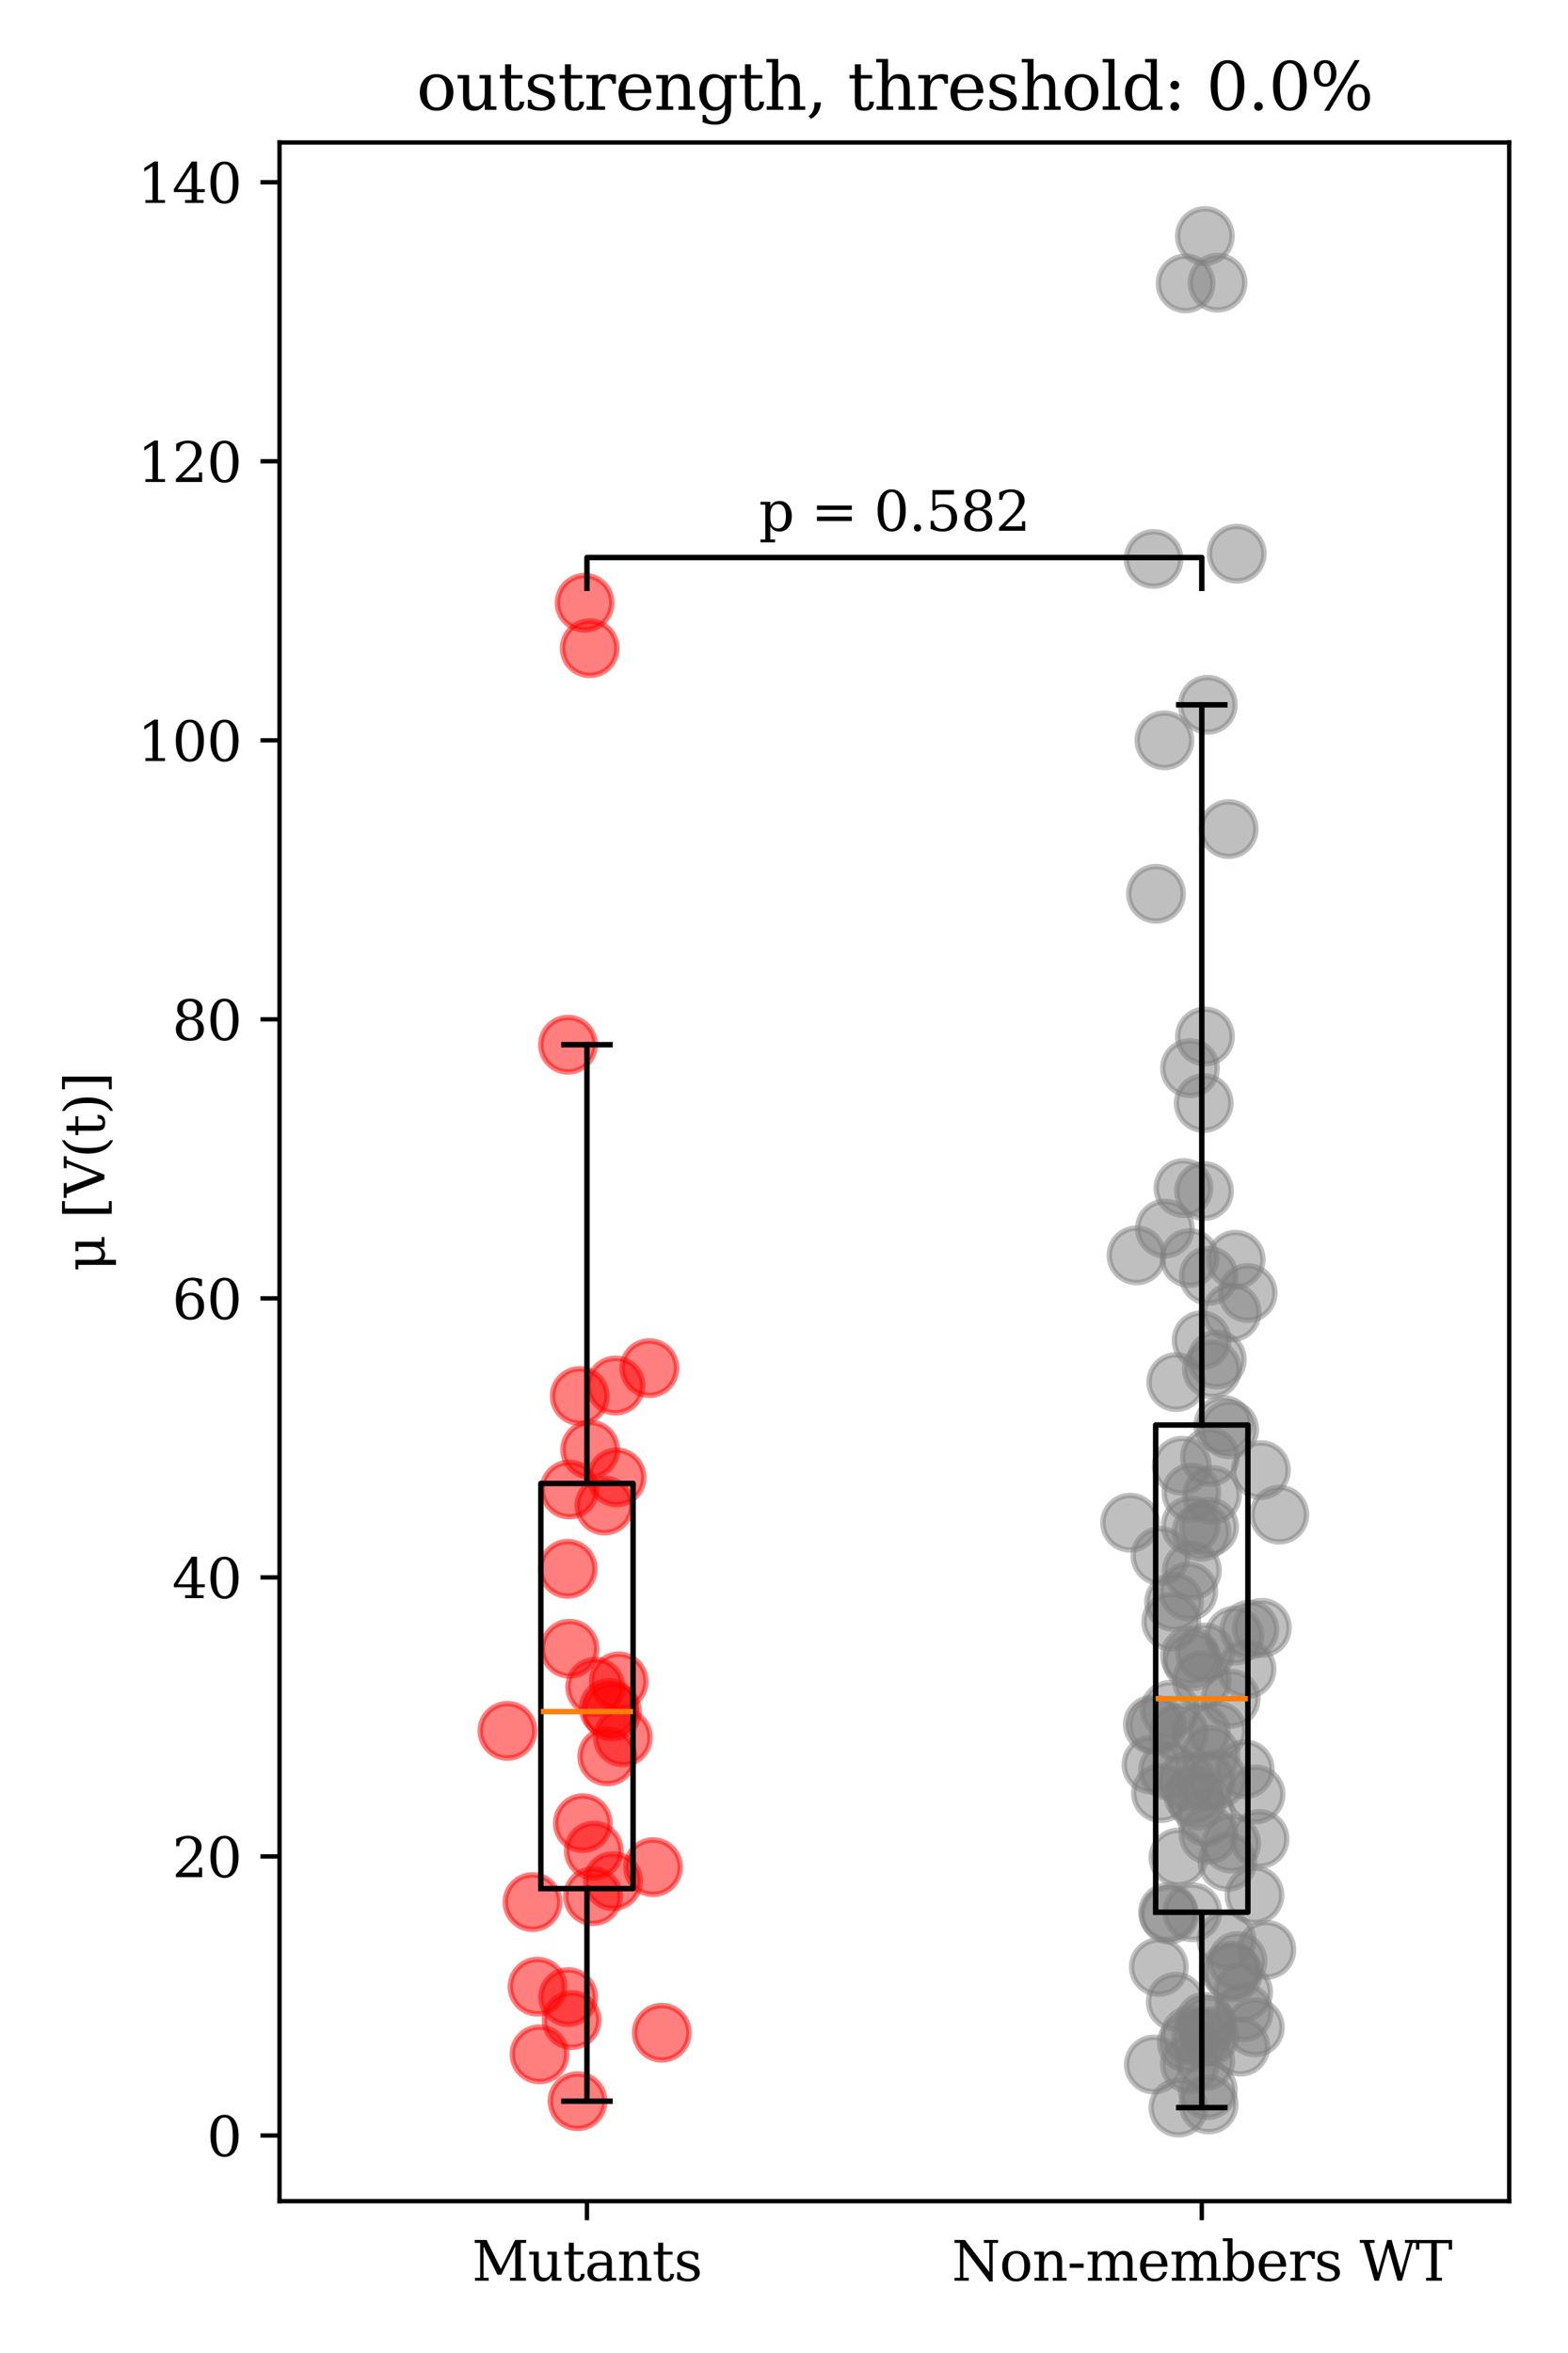 <?xml version="1.0" encoding="utf-8" standalone="no"?>
<!DOCTYPE svg PUBLIC "-//W3C//DTD SVG 1.1//EN"
  "http://www.w3.org/Graphics/SVG/1.1/DTD/svg11.dtd">
<svg xmlns:xlink="http://www.w3.org/1999/xlink" width="288pt" height="432pt" viewBox="0 0 288 432" xmlns="http://www.w3.org/2000/svg" version="1.1">
 <defs>
  <style type="text/css">*{stroke-linejoin: round; stroke-linecap: butt}</style>
 </defs>
 <g id="figure_1">
  <g id="patch_1">
   <path d="M 0 432 
L 288 432 
L 288 0 
L 0 0 
z
" style="fill: #ffffff"/>
  </g>
  <g id="axes_1">
   <g id="patch_2">
    <path d="M 51.343 404.12 
L 277.2 404.12 
L 277.2 26.16 
L 51.343 26.16 
z
" style="fill: #ffffff"/>
   </g>
   <g id="PathCollection_1">
    <defs>
     <path id="m9ba3f97faf" d="M 0 5 
C 1.326 5 2.598 4.473 3.536 3.536 
C 4.473 2.598 5 1.326 5 0 
C 5 -1.326 4.473 -2.598 3.536 -3.536 
C 2.598 -4.473 1.326 -5 0 -5 
C -1.326 -5 -2.598 -4.473 -3.536 -3.536 
C -4.473 -2.598 -5 -1.326 -5 0 
C -5 1.326 -4.473 2.598 -3.536 3.536 
C -2.598 4.473 -1.326 5 0 5 
z
" style="stroke: #ff0000; stroke-opacity: 0.5"/>
    </defs>
    <g clip-path="url(#pa3e0d5acf8)">
     <use xlink:href="#m9ba3f97faf" x="111.831" y="313.589" style="fill: #ff0000; fill-opacity: 0.5; stroke: #ff0000; stroke-opacity: 0.5"/>
     <use xlink:href="#m9ba3f97faf" x="113.649" y="308.699" style="fill: #ff0000; fill-opacity: 0.5; stroke: #ff0000; stroke-opacity: 0.5"/>
     <use xlink:href="#m9ba3f97faf" x="112.591" y="345.366" style="fill: #ff0000; fill-opacity: 0.5; stroke: #ff0000; stroke-opacity: 0.5"/>
     <use xlink:href="#m9ba3f97faf" x="104.28" y="288.029" style="fill: #ff0000; fill-opacity: 0.5; stroke: #ff0000; stroke-opacity: 0.5"/>
     <use xlink:href="#m9ba3f97faf" x="108.398" y="266.158" style="fill: #ff0000; fill-opacity: 0.5; stroke: #ff0000; stroke-opacity: 0.5"/>
     <use xlink:href="#m9ba3f97faf" x="106.081" y="385.776" style="fill: #ff0000; fill-opacity: 0.5; stroke: #ff0000; stroke-opacity: 0.5"/>
     <use xlink:href="#m9ba3f97faf" x="114.403" y="318.963" style="fill: #ff0000; fill-opacity: 0.5; stroke: #ff0000; stroke-opacity: 0.5"/>
     <use xlink:href="#m9ba3f97faf" x="104.996" y="370.873" style="fill: #ff0000; fill-opacity: 0.5; stroke: #ff0000; stroke-opacity: 0.5"/>
     <use xlink:href="#m9ba3f97faf" x="97.812" y="349.217" style="fill: #ff0000; fill-opacity: 0.5; stroke: #ff0000; stroke-opacity: 0.5"/>
     <use xlink:href="#m9ba3f97faf" x="112.395" y="314.234" style="fill: #ff0000; fill-opacity: 0.5; stroke: #ff0000; stroke-opacity: 0.5"/>
     <use xlink:href="#m9ba3f97faf" x="109.324" y="309.702" style="fill: #ff0000; fill-opacity: 0.5; stroke: #ff0000; stroke-opacity: 0.5"/>
     <use xlink:href="#m9ba3f97faf" x="104.591" y="273.468" style="fill: #ff0000; fill-opacity: 0.5; stroke: #ff0000; stroke-opacity: 0.5"/>
     <use xlink:href="#m9ba3f97faf" x="106.483" y="256.306" style="fill: #ff0000; fill-opacity: 0.5; stroke: #ff0000; stroke-opacity: 0.5"/>
     <use xlink:href="#m9ba3f97faf" x="107.056" y="334.726" style="fill: #ff0000; fill-opacity: 0.5; stroke: #ff0000; stroke-opacity: 0.5"/>
     <use xlink:href="#m9ba3f97faf" x="109.066" y="339.767" style="fill: #ff0000; fill-opacity: 0.5; stroke: #ff0000; stroke-opacity: 0.5"/>
     <use xlink:href="#m9ba3f97faf" x="107.38" y="110.669" style="fill: #ff0000; fill-opacity: 0.5; stroke: #ff0000; stroke-opacity: 0.5"/>
     <use xlink:href="#m9ba3f97faf" x="104.346" y="366.662" style="fill: #ff0000; fill-opacity: 0.5; stroke: #ff0000; stroke-opacity: 0.5"/>
     <use xlink:href="#m9ba3f97faf" x="119.95" y="342.804" style="fill: #ff0000; fill-opacity: 0.5; stroke: #ff0000; stroke-opacity: 0.5"/>
     <use xlink:href="#m9ba3f97faf" x="108.314" y="119.013" style="fill: #ff0000; fill-opacity: 0.5; stroke: #ff0000; stroke-opacity: 0.5"/>
     <use xlink:href="#m9ba3f97faf" x="119.28" y="251.183" style="fill: #ff0000; fill-opacity: 0.5; stroke: #ff0000; stroke-opacity: 0.5"/>
     <use xlink:href="#m9ba3f97faf" x="104.334" y="191.804" style="fill: #ff0000; fill-opacity: 0.5; stroke: #ff0000; stroke-opacity: 0.5"/>
     <use xlink:href="#m9ba3f97faf" x="104.612" y="302.697" style="fill: #ff0000; fill-opacity: 0.5; stroke: #ff0000; stroke-opacity: 0.5"/>
     <use xlink:href="#m9ba3f97faf" x="111.024" y="276.404" style="fill: #ff0000; fill-opacity: 0.5; stroke: #ff0000; stroke-opacity: 0.5"/>
     <use xlink:href="#m9ba3f97faf" x="113.253" y="271.248" style="fill: #ff0000; fill-opacity: 0.5; stroke: #ff0000; stroke-opacity: 0.5"/>
     <use xlink:href="#m9ba3f97faf" x="99.097" y="377.16" style="fill: #ff0000; fill-opacity: 0.5; stroke: #ff0000; stroke-opacity: 0.5"/>
     <use xlink:href="#m9ba3f97faf" x="111.531" y="322.477" style="fill: #ff0000; fill-opacity: 0.5; stroke: #ff0000; stroke-opacity: 0.5"/>
     <use xlink:href="#m9ba3f97faf" x="113.046" y="254.385" style="fill: #ff0000; fill-opacity: 0.5; stroke: #ff0000; stroke-opacity: 0.5"/>
     <use xlink:href="#m9ba3f97faf" x="121.552" y="373.201" style="fill: #ff0000; fill-opacity: 0.5; stroke: #ff0000; stroke-opacity: 0.5"/>
     <use xlink:href="#m9ba3f97faf" x="93.206" y="317.781" style="fill: #ff0000; fill-opacity: 0.5; stroke: #ff0000; stroke-opacity: 0.5"/>
     <use xlink:href="#m9ba3f97faf" x="98.728" y="364.741" style="fill: #ff0000; fill-opacity: 0.5; stroke: #ff0000; stroke-opacity: 0.5"/>
     <use xlink:href="#m9ba3f97faf" x="108.913" y="348.124" style="fill: #ff0000; fill-opacity: 0.5; stroke: #ff0000; stroke-opacity: 0.5"/>
    </g>
   </g>
   <g id="PathCollection_2">
    <defs>
     <path id="m9225cb9c34" d="M 0 5 
C 1.326 5 2.598 4.473 3.536 3.536 
C 4.473 2.598 5 1.326 5 0 
C 5 -1.326 4.473 -2.598 3.536 -3.536 
C 2.598 -4.473 1.326 -5 0 -5 
C -1.326 -5 -2.598 -4.473 -3.536 -3.536 
C -4.473 -2.598 -5 -1.326 -5 0 
C -5 1.326 -4.473 2.598 -3.536 3.536 
C -2.598 4.473 -1.326 5 0 5 
z
" style="stroke: #808080; stroke-opacity: 0.5"/>
    </defs>
    <g clip-path="url(#pa3e0d5acf8)">
     <use xlink:href="#m9225cb9c34" x="214.536" y="351.08" style="fill: #808080; fill-opacity: 0.5; stroke: #808080; stroke-opacity: 0.5"/>
     <use xlink:href="#m9225cb9c34" x="221.083" y="202.516" style="fill: #808080; fill-opacity: 0.5; stroke: #808080; stroke-opacity: 0.5"/>
     <use xlink:href="#m9225cb9c34" x="226.222" y="240.937" style="fill: #808080; fill-opacity: 0.5; stroke: #808080; stroke-opacity: 0.5"/>
     <use xlink:href="#m9225cb9c34" x="218.569" y="196.112" style="fill: #808080; fill-opacity: 0.5; stroke: #808080; stroke-opacity: 0.5"/>
     <use xlink:href="#m9225cb9c34" x="229.164" y="237.391" style="fill: #808080; fill-opacity: 0.5; stroke: #808080; stroke-opacity: 0.5"/>
     <use xlink:href="#m9225cb9c34" x="227.822" y="375.763" style="fill: #808080; fill-opacity: 0.5; stroke: #808080; stroke-opacity: 0.5"/>
     <use xlink:href="#m9225cb9c34" x="214.75" y="351.507" style="fill: #808080; fill-opacity: 0.5; stroke: #808080; stroke-opacity: 0.5"/>
     <use xlink:href="#m9225cb9c34" x="220.743" y="308.52" style="fill: #808080; fill-opacity: 0.5; stroke: #808080; stroke-opacity: 0.5"/>
     <use xlink:href="#m9225cb9c34" x="219.871" y="330.588" style="fill: #808080; fill-opacity: 0.5; stroke: #808080; stroke-opacity: 0.5"/>
     <use xlink:href="#m9225cb9c34" x="213.958" y="225.569" style="fill: #808080; fill-opacity: 0.5; stroke: #808080; stroke-opacity: 0.5"/>
     <use xlink:href="#m9225cb9c34" x="221.146" y="218.673" style="fill: #808080; fill-opacity: 0.5; stroke: #808080; stroke-opacity: 0.5"/>
     <use xlink:href="#m9225cb9c34" x="223.503" y="249.607" style="fill: #808080; fill-opacity: 0.5; stroke: #808080; stroke-opacity: 0.5"/>
     <use xlink:href="#m9225cb9c34" x="208.747" y="230.478" style="fill: #808080; fill-opacity: 0.5; stroke: #808080; stroke-opacity: 0.5"/>
     <use xlink:href="#m9225cb9c34" x="218.99" y="351.08" style="fill: #808080; fill-opacity: 0.5; stroke: #808080; stroke-opacity: 0.5"/>
     <use xlink:href="#m9225cb9c34" x="234.966" y="278.078" style="fill: #808080; fill-opacity: 0.5; stroke: #808080; stroke-opacity: 0.5"/>
     <use xlink:href="#m9225cb9c34" x="215.963" y="367.516" style="fill: #808080; fill-opacity: 0.5; stroke: #808080; stroke-opacity: 0.5"/>
     <use xlink:href="#m9225cb9c34" x="231.774" y="298.866" style="fill: #808080; fill-opacity: 0.5; stroke: #808080; stroke-opacity: 0.5"/>
     <use xlink:href="#m9225cb9c34" x="211.927" y="379.042" style="fill: #808080; fill-opacity: 0.5; stroke: #808080; stroke-opacity: 0.5"/>
     <use xlink:href="#m9225cb9c34" x="225.45" y="341.819" style="fill: #808080; fill-opacity: 0.5; stroke: #808080; stroke-opacity: 0.5"/>
     <use xlink:href="#m9225cb9c34" x="222.112" y="373.9" style="fill: #808080; fill-opacity: 0.5; stroke: #808080; stroke-opacity: 0.5"/>
     <use xlink:href="#m9225cb9c34" x="228.633" y="324.825" style="fill: #808080; fill-opacity: 0.5; stroke: #808080; stroke-opacity: 0.5"/>
     <use xlink:href="#m9225cb9c34" x="225.273" y="356.203" style="fill: #808080; fill-opacity: 0.5; stroke: #808080; stroke-opacity: 0.5"/>
     <use xlink:href="#m9225cb9c34" x="211.883" y="102.619" style="fill: #808080; fill-opacity: 0.5; stroke: #808080; stroke-opacity: 0.5"/>
     <use xlink:href="#m9225cb9c34" x="220.569" y="318.014" style="fill: #808080; fill-opacity: 0.5; stroke: #808080; stroke-opacity: 0.5"/>
     <use xlink:href="#m9225cb9c34" x="216.04" y="253.745" style="fill: #808080; fill-opacity: 0.5; stroke: #808080; stroke-opacity: 0.5"/>
     <use xlink:href="#m9225cb9c34" x="213.235" y="329.209" style="fill: #808080; fill-opacity: 0.5; stroke: #808080; stroke-opacity: 0.5"/>
     <use xlink:href="#m9225cb9c34" x="214.542" y="325.038" style="fill: #808080; fill-opacity: 0.5; stroke: #808080; stroke-opacity: 0.5"/>
     <use xlink:href="#m9225cb9c34" x="231.59" y="269.902" style="fill: #808080; fill-opacity: 0.5; stroke: #808080; stroke-opacity: 0.5"/>
     <use xlink:href="#m9225cb9c34" x="217.373" y="218.117" style="fill: #808080; fill-opacity: 0.5; stroke: #808080; stroke-opacity: 0.5"/>
     <use xlink:href="#m9225cb9c34" x="222.071" y="280.344" style="fill: #808080; fill-opacity: 0.5; stroke: #808080; stroke-opacity: 0.5"/>
     <use xlink:href="#m9225cb9c34" x="231.339" y="337.632" style="fill: #808080; fill-opacity: 0.5; stroke: #808080; stroke-opacity: 0.5"/>
     <use xlink:href="#m9225cb9c34" x="217.98" y="375.064" style="fill: #808080; fill-opacity: 0.5; stroke: #808080; stroke-opacity: 0.5"/>
     <use xlink:href="#m9225cb9c34" x="228.95" y="306.468" style="fill: #808080; fill-opacity: 0.5; stroke: #808080; stroke-opacity: 0.5"/>
     <use xlink:href="#m9225cb9c34" x="218.62" y="373.667" style="fill: #808080; fill-opacity: 0.5; stroke: #808080; stroke-opacity: 0.5"/>
     <use xlink:href="#m9225cb9c34" x="223.628" y="317.781" style="fill: #808080; fill-opacity: 0.5; stroke: #808080; stroke-opacity: 0.5"/>
     <use xlink:href="#m9225cb9c34" x="224.71" y="261.626" style="fill: #808080; fill-opacity: 0.5; stroke: #808080; stroke-opacity: 0.5"/>
     <use xlink:href="#m9225cb9c34" x="221.316" y="190.3" style="fill: #808080; fill-opacity: 0.5; stroke: #808080; stroke-opacity: 0.5"/>
     <use xlink:href="#m9225cb9c34" x="228.426" y="369.437" style="fill: #808080; fill-opacity: 0.5; stroke: #808080; stroke-opacity: 0.5"/>
     <use xlink:href="#m9225cb9c34" x="216.519" y="318.175" style="fill: #808080; fill-opacity: 0.5; stroke: #808080; stroke-opacity: 0.5"/>
     <use xlink:href="#m9225cb9c34" x="218.493" y="230.976" style="fill: #808080; fill-opacity: 0.5; stroke: #808080; stroke-opacity: 0.5"/>
     <use xlink:href="#m9225cb9c34" x="226.059" y="361.791" style="fill: #808080; fill-opacity: 0.5; stroke: #808080; stroke-opacity: 0.5"/>
     <use xlink:href="#m9225cb9c34" x="223.695" y="326.647" style="fill: #808080; fill-opacity: 0.5; stroke: #808080; stroke-opacity: 0.5"/>
     <use xlink:href="#m9225cb9c34" x="225.761" y="262.414" style="fill: #808080; fill-opacity: 0.5; stroke: #808080; stroke-opacity: 0.5"/>
     <use xlink:href="#m9225cb9c34" x="223.632" y="51.903" style="fill: #808080; fill-opacity: 0.5; stroke: #808080; stroke-opacity: 0.5"/>
     <use xlink:href="#m9225cb9c34" x="221.289" y="371.177" style="fill: #808080; fill-opacity: 0.5; stroke: #808080; stroke-opacity: 0.5"/>
     <use xlink:href="#m9225cb9c34" x="218.548" y="378.971" style="fill: #808080; fill-opacity: 0.5; stroke: #808080; stroke-opacity: 0.5"/>
     <use xlink:href="#m9225cb9c34" x="226.494" y="362.114" style="fill: #808080; fill-opacity: 0.5; stroke: #808080; stroke-opacity: 0.5"/>
     <use xlink:href="#m9225cb9c34" x="219.21" y="329.603" style="fill: #808080; fill-opacity: 0.5; stroke: #808080; stroke-opacity: 0.5"/>
     <use xlink:href="#m9225cb9c34" x="226.725" y="300.316" style="fill: #808080; fill-opacity: 0.5; stroke: #808080; stroke-opacity: 0.5"/>
     <use xlink:href="#m9225cb9c34" x="225.671" y="152.218" style="fill: #808080; fill-opacity: 0.5; stroke: #808080; stroke-opacity: 0.5"/>
     <use xlink:href="#m9225cb9c34" x="216.443" y="341.031" style="fill: #808080; fill-opacity: 0.5; stroke: #808080; stroke-opacity: 0.5"/>
     <use xlink:href="#m9225cb9c34" x="228.333" y="365.75" style="fill: #808080; fill-opacity: 0.5; stroke: #808080; stroke-opacity: 0.5"/>
     <use xlink:href="#m9225cb9c34" x="221.996" y="386.371" style="fill: #808080; fill-opacity: 0.5; stroke: #808080; stroke-opacity: 0.5"/>
     <use xlink:href="#m9225cb9c34" x="218.262" y="292.166" style="fill: #808080; fill-opacity: 0.5; stroke: #808080; stroke-opacity: 0.5"/>
     <use xlink:href="#m9225cb9c34" x="216.448" y="386.94" style="fill: #808080; fill-opacity: 0.5; stroke: #808080; stroke-opacity: 0.5"/>
     <use xlink:href="#m9225cb9c34" x="213.133" y="285.664" style="fill: #808080; fill-opacity: 0.5; stroke: #808080; stroke-opacity: 0.5"/>
     <use xlink:href="#m9225cb9c34" x="218.7" y="280.058" style="fill: #808080; fill-opacity: 0.5; stroke: #808080; stroke-opacity: 0.5"/>
     <use xlink:href="#m9225cb9c34" x="221.971" y="336.849" style="fill: #808080; fill-opacity: 0.5; stroke: #808080; stroke-opacity: 0.5"/>
     <use xlink:href="#m9225cb9c34" x="215.645" y="294.137" style="fill: #808080; fill-opacity: 0.5; stroke: #808080; stroke-opacity: 0.5"/>
     <use xlink:href="#m9225cb9c34" x="220.677" y="281.222" style="fill: #808080; fill-opacity: 0.5; stroke: #808080; stroke-opacity: 0.5"/>
     <use xlink:href="#m9225cb9c34" x="230.412" y="347.949" style="fill: #808080; fill-opacity: 0.5; stroke: #808080; stroke-opacity: 0.5"/>
     <use xlink:href="#m9225cb9c34" x="213.87" y="135.918" style="fill: #808080; fill-opacity: 0.5; stroke: #808080; stroke-opacity: 0.5"/>
     <use xlink:href="#m9225cb9c34" x="221.843" y="129.398" style="fill: #808080; fill-opacity: 0.5; stroke: #808080; stroke-opacity: 0.5"/>
     <use xlink:href="#m9225cb9c34" x="207.576" y="279.556" style="fill: #808080; fill-opacity: 0.5; stroke: #808080; stroke-opacity: 0.5"/>
     <use xlink:href="#m9225cb9c34" x="221.295" y="43.34" style="fill: #808080; fill-opacity: 0.5; stroke: #808080; stroke-opacity: 0.5"/>
     <use xlink:href="#m9225cb9c34" x="218.824" y="274.039" style="fill: #808080; fill-opacity: 0.5; stroke: #808080; stroke-opacity: 0.5"/>
     <use xlink:href="#m9225cb9c34" x="217.761" y="52.031" style="fill: #808080; fill-opacity: 0.5; stroke: #808080; stroke-opacity: 0.5"/>
     <use xlink:href="#m9225cb9c34" x="232.601" y="357.976" style="fill: #808080; fill-opacity: 0.5; stroke: #808080; stroke-opacity: 0.5"/>
     <use xlink:href="#m9225cb9c34" x="230.624" y="329.45" style="fill: #808080; fill-opacity: 0.5; stroke: #808080; stroke-opacity: 0.5"/>
     <use xlink:href="#m9225cb9c34" x="218.568" y="303.988" style="fill: #808080; fill-opacity: 0.5; stroke: #808080; stroke-opacity: 0.5"/>
     <use xlink:href="#m9225cb9c34" x="222.616" y="274.469" style="fill: #808080; fill-opacity: 0.5; stroke: #808080; stroke-opacity: 0.5"/>
     <use xlink:href="#m9225cb9c34" x="222.358" y="322.205" style="fill: #808080; fill-opacity: 0.5; stroke: #808080; stroke-opacity: 0.5"/>
     <use xlink:href="#m9225cb9c34" x="211.49" y="323.971" style="fill: #808080; fill-opacity: 0.5; stroke: #808080; stroke-opacity: 0.5"/>
     <use xlink:href="#m9225cb9c34" x="227.152" y="101.659" style="fill: #808080; fill-opacity: 0.5; stroke: #808080; stroke-opacity: 0.5"/>
     <use xlink:href="#m9225cb9c34" x="212.325" y="164.094" style="fill: #808080; fill-opacity: 0.5; stroke: #808080; stroke-opacity: 0.5"/>
     <use xlink:href="#m9225cb9c34" x="220.704" y="246.06" style="fill: #808080; fill-opacity: 0.5; stroke: #808080; stroke-opacity: 0.5"/>
     <use xlink:href="#m9225cb9c34" x="222.23" y="267.483" style="fill: #808080; fill-opacity: 0.5; stroke: #808080; stroke-opacity: 0.5"/>
     <use xlink:href="#m9225cb9c34" x="218.932" y="288.324" style="fill: #808080; fill-opacity: 0.5; stroke: #808080; stroke-opacity: 0.5"/>
     <use xlink:href="#m9225cb9c34" x="217.068" y="269.113" style="fill: #808080; fill-opacity: 0.5; stroke: #808080; stroke-opacity: 0.5"/>
     <use xlink:href="#m9225cb9c34" x="222.594" y="251.38" style="fill: #808080; fill-opacity: 0.5; stroke: #808080; stroke-opacity: 0.5"/>
     <use xlink:href="#m9225cb9c34" x="220.618" y="374.133" style="fill: #808080; fill-opacity: 0.5; stroke: #808080; stroke-opacity: 0.5"/>
     <use xlink:href="#m9225cb9c34" x="221.428" y="326.959" style="fill: #808080; fill-opacity: 0.5; stroke: #808080; stroke-opacity: 0.5"/>
     <use xlink:href="#m9225cb9c34" x="221.832" y="383.738" style="fill: #808080; fill-opacity: 0.5; stroke: #808080; stroke-opacity: 0.5"/>
     <use xlink:href="#m9225cb9c34" x="226.136" y="338.47" style="fill: #808080; fill-opacity: 0.5; stroke: #808080; stroke-opacity: 0.5"/>
     <use xlink:href="#m9225cb9c34" x="229.475" y="299.21" style="fill: #808080; fill-opacity: 0.5; stroke: #808080; stroke-opacity: 0.5"/>
     <use xlink:href="#m9225cb9c34" x="226.965" y="231.283" style="fill: #808080; fill-opacity: 0.5; stroke: #808080; stroke-opacity: 0.5"/>
     <use xlink:href="#m9225cb9c34" x="219.005" y="304.974" style="fill: #808080; fill-opacity: 0.5; stroke: #808080; stroke-opacity: 0.5"/>
     <use xlink:href="#m9225cb9c34" x="215.126" y="297.716" style="fill: #808080; fill-opacity: 0.5; stroke: #808080; stroke-opacity: 0.5"/>
     <use xlink:href="#m9225cb9c34" x="221.384" y="378.402" style="fill: #808080; fill-opacity: 0.5; stroke: #808080; stroke-opacity: 0.5"/>
     <use xlink:href="#m9225cb9c34" x="212.845" y="361.128" style="fill: #808080; fill-opacity: 0.5; stroke: #808080; stroke-opacity: 0.5"/>
     <use xlink:href="#m9225cb9c34" x="211.743" y="316.599" style="fill: #808080; fill-opacity: 0.5; stroke: #808080; stroke-opacity: 0.5"/>
     <use xlink:href="#m9225cb9c34" x="222.005" y="234.238" style="fill: #808080; fill-opacity: 0.5; stroke: #808080; stroke-opacity: 0.5"/>
     <use xlink:href="#m9225cb9c34" x="214.876" y="313.939" style="fill: #808080; fill-opacity: 0.5; stroke: #808080; stroke-opacity: 0.5"/>
     <use xlink:href="#m9225cb9c34" x="221.723" y="371.785" style="fill: #808080; fill-opacity: 0.5; stroke: #808080; stroke-opacity: 0.5"/>
     <use xlink:href="#m9225cb9c34" x="218.019" y="327.042" style="fill: #808080; fill-opacity: 0.5; stroke: #808080; stroke-opacity: 0.5"/>
     <use xlink:href="#m9225cb9c34" x="212.529" y="316.714" style="fill: #808080; fill-opacity: 0.5; stroke: #808080; stroke-opacity: 0.5"/>
     <use xlink:href="#m9225cb9c34" x="221.343" y="303.397" style="fill: #808080; fill-opacity: 0.5; stroke: #808080; stroke-opacity: 0.5"/>
     <use xlink:href="#m9225cb9c34" x="230.484" y="372.212" style="fill: #808080; fill-opacity: 0.5; stroke: #808080; stroke-opacity: 0.5"/>
     <use xlink:href="#m9225cb9c34" x="221.576" y="333.544" style="fill: #808080; fill-opacity: 0.5; stroke: #808080; stroke-opacity: 0.5"/>
     <use xlink:href="#m9225cb9c34" x="227.302" y="360.045" style="fill: #808080; fill-opacity: 0.5; stroke: #808080; stroke-opacity: 0.5"/>
     <use xlink:href="#m9225cb9c34" x="226.051" y="311.87" style="fill: #808080; fill-opacity: 0.5; stroke: #808080; stroke-opacity: 0.5"/>
    </g>
   </g>
   <g id="matplotlib.axis_1">
    <g id="xtick_1">
     <g id="line2d_1">
      <defs>
       <path id="mb19939c918" d="M 0 0 
L 0 3.5 
" style="stroke: #000000; stroke-width: 0.8"/>
      </defs>
      <g>
       <use xlink:href="#mb19939c918" x="107.807" y="404.12" style="stroke: #000000; stroke-width: 0.8"/>
      </g>
     </g>
     <g id="text_1">
      <!-- Mutants -->
      <g transform="translate(86.681 418.718) scale(0.1 -0.1)">
       <defs>
        <path id="DejaVuSerif-4d" d="M 353 0 
L 353 331 
L 947 331 
L 947 4331 
L 319 4331 
L 319 4666 
L 1678 4666 
L 3316 1344 
L 4953 4666 
L 6228 4666 
L 6228 4331 
L 5606 4331 
L 5606 331 
L 6203 331 
L 6203 0 
L 4378 0 
L 4378 331 
L 4972 331 
L 4972 3938 
L 3372 684 
L 2931 684 
L 1331 3938 
L 1331 331 
L 1925 331 
L 1925 0 
L 353 0 
z
" transform="scale(0.016)"/>
        <path id="DejaVuSerif-75" d="M 2266 3322 
L 3341 3322 
L 3341 331 
L 3884 331 
L 3884 0 
L 2766 0 
L 2766 588 
Q 2606 256 2353 82 
Q 2100 -91 1766 -91 
Q 1213 -91 952 223 
Q 691 538 691 1209 
L 691 2988 
L 172 2988 
L 172 3322 
L 1269 3322 
L 1269 1388 
Q 1269 781 1417 556 
Q 1566 331 1947 331 
Q 2347 331 2556 625 
Q 2766 919 2766 1478 
L 2766 2988 
L 2266 2988 
L 2266 3322 
z
" transform="scale(0.016)"/>
        <path id="DejaVuSerif-74" d="M 691 2988 
L 184 2988 
L 184 3322 
L 691 3322 
L 691 4353 
L 1269 4353 
L 1269 3322 
L 2350 3322 
L 2350 2988 
L 1269 2988 
L 1269 878 
Q 1269 456 1350 337 
Q 1431 219 1650 219 
Q 1875 219 1978 351 
Q 2081 484 2088 781 
L 2522 781 
Q 2497 328 2275 118 
Q 2053 -91 1600 -91 
Q 1103 -91 897 129 
Q 691 350 691 878 
L 691 2988 
z
" transform="scale(0.016)"/>
        <path id="DejaVuSerif-61" d="M 2547 1044 
L 2547 1747 
L 1806 1747 
Q 1378 1747 1168 1562 
Q 959 1378 959 997 
Q 959 650 1171 447 
Q 1384 244 1747 244 
Q 2106 244 2326 466 
Q 2547 688 2547 1044 
z
M 3122 2075 
L 3122 331 
L 3634 331 
L 3634 0 
L 2547 0 
L 2547 359 
Q 2356 128 2106 18 
Q 1856 -91 1522 -91 
Q 969 -91 644 203 
Q 319 497 319 997 
Q 319 1513 691 1797 
Q 1063 2081 1741 2081 
L 2547 2081 
L 2547 2309 
Q 2547 2688 2317 2895 
Q 2088 3103 1672 3103 
Q 1328 3103 1125 2947 
Q 922 2791 872 2484 
L 575 2484 
L 575 3156 
Q 875 3284 1158 3348 
Q 1441 3413 1709 3413 
Q 2400 3413 2761 3070 
Q 3122 2728 3122 2075 
z
" transform="scale(0.016)"/>
        <path id="DejaVuSerif-6e" d="M 263 0 
L 263 331 
L 781 331 
L 781 2988 
L 231 2988 
L 231 3322 
L 1356 3322 
L 1356 2731 
Q 1516 3069 1770 3241 
Q 2025 3413 2363 3413 
Q 2913 3413 3172 3097 
Q 3431 2781 3431 2113 
L 3431 331 
L 3944 331 
L 3944 0 
L 2356 0 
L 2356 331 
L 2853 331 
L 2853 1931 
Q 2853 2541 2703 2767 
Q 2553 2994 2175 2994 
Q 1775 2994 1565 2701 
Q 1356 2409 1356 1850 
L 1356 331 
L 1856 331 
L 1856 0 
L 263 0 
z
" transform="scale(0.016)"/>
        <path id="DejaVuSerif-73" d="M 359 184 
L 359 959 
L 691 959 
Q 703 588 923 403 
Q 1144 219 1575 219 
Q 1963 219 2166 364 
Q 2369 509 2369 788 
Q 2369 1006 2220 1140 
Q 2072 1275 1594 1428 
L 1178 1569 
Q 750 1706 558 1912 
Q 366 2119 366 2438 
Q 366 2894 700 3153 
Q 1034 3413 1625 3413 
Q 1888 3413 2178 3344 
Q 2469 3275 2778 3144 
L 2778 2419 
L 2447 2419 
Q 2434 2741 2221 2922 
Q 2009 3103 1644 3103 
Q 1281 3103 1095 2975 
Q 909 2847 909 2591 
Q 909 2381 1050 2254 
Q 1191 2128 1613 1997 
L 2069 1856 
Q 2541 1709 2748 1489 
Q 2956 1269 2956 922 
Q 2956 450 2595 179 
Q 2234 -91 1600 -91 
Q 1278 -91 972 -22 
Q 666 47 359 184 
z
" transform="scale(0.016)"/>
       </defs>
       <use xlink:href="#DejaVuSerif-4d"/>
       <use xlink:href="#DejaVuSerif-75" x="102.393"/>
       <use xlink:href="#DejaVuSerif-74" x="166.797"/>
       <use xlink:href="#DejaVuSerif-61" x="206.982"/>
       <use xlink:href="#DejaVuSerif-6e" x="266.602"/>
       <use xlink:href="#DejaVuSerif-74" x="331.006"/>
       <use xlink:href="#DejaVuSerif-73" x="371.191"/>
      </g>
     </g>
    </g>
    <g id="xtick_2">
     <g id="line2d_2">
      <g>
       <use xlink:href="#mb19939c918" x="220.736" y="404.12" style="stroke: #000000; stroke-width: 0.8"/>
      </g>
     </g>
     <g id="text_2">
      <!-- Non-members WT -->
      <g transform="translate(174.819 418.718) scale(0.1 -0.1)">
       <defs>
        <path id="DejaVuSerif-4e" d="M 313 0 
L 313 331 
L 941 331 
L 941 4331 
L 313 4331 
L 313 4666 
L 1509 4666 
L 4306 984 
L 4306 4331 
L 3681 4331 
L 3681 4666 
L 5319 4666 
L 5319 4331 
L 4691 4331 
L 4691 -91 
L 4313 -91 
L 1325 3841 
L 1325 331 
L 1953 331 
L 1953 0 
L 313 0 
z
" transform="scale(0.016)"/>
        <path id="DejaVuSerif-6f" d="M 1925 219 
Q 2388 219 2623 584 
Q 2859 950 2859 1663 
Q 2859 2375 2623 2739 
Q 2388 3103 1925 3103 
Q 1463 3103 1227 2739 
Q 991 2375 991 1663 
Q 991 950 1228 584 
Q 1466 219 1925 219 
z
M 1925 -91 
Q 1200 -91 759 389 
Q 319 869 319 1663 
Q 319 2456 758 2934 
Q 1197 3413 1925 3413 
Q 2653 3413 3092 2934 
Q 3531 2456 3531 1663 
Q 3531 869 3092 389 
Q 2653 -91 1925 -91 
z
" transform="scale(0.016)"/>
        <path id="DejaVuSerif-2d" d="M 281 1959 
L 1881 1959 
L 1881 1472 
L 281 1472 
L 281 1959 
z
" transform="scale(0.016)"/>
        <path id="DejaVuSerif-6d" d="M 3316 2675 
Q 3481 3041 3739 3227 
Q 3997 3413 4341 3413 
Q 4863 3413 5119 3089 
Q 5375 2766 5375 2113 
L 5375 331 
L 5894 331 
L 5894 0 
L 4300 0 
L 4300 331 
L 4800 331 
L 4800 2047 
Q 4800 2556 4650 2772 
Q 4500 2988 4153 2988 
Q 3769 2988 3567 2697 
Q 3366 2406 3366 1850 
L 3366 331 
L 3866 331 
L 3866 0 
L 2291 0 
L 2291 331 
L 2791 331 
L 2791 2069 
Q 2791 2566 2641 2777 
Q 2491 2988 2144 2988 
Q 1759 2988 1557 2697 
Q 1356 2406 1356 1850 
L 1356 331 
L 1856 331 
L 1856 0 
L 263 0 
L 263 331 
L 781 331 
L 781 2994 
L 231 2994 
L 231 3322 
L 1356 3322 
L 1356 2731 
Q 1516 3063 1762 3238 
Q 2009 3413 2322 3413 
Q 2709 3413 2968 3220 
Q 3228 3028 3316 2675 
z
" transform="scale(0.016)"/>
        <path id="DejaVuSerif-65" d="M 3469 1600 
L 991 1600 
L 991 1575 
Q 991 903 1244 561 
Q 1497 219 1991 219 
Q 2369 219 2611 417 
Q 2853 616 2950 1006 
L 3413 1006 
Q 3275 459 2904 184 
Q 2534 -91 1931 -91 
Q 1203 -91 761 389 
Q 319 869 319 1663 
Q 319 2450 753 2931 
Q 1188 3413 1894 3413 
Q 2647 3413 3050 2948 
Q 3453 2484 3469 1600 
z
M 2791 1931 
Q 2772 2513 2545 2808 
Q 2319 3103 1894 3103 
Q 1497 3103 1269 2806 
Q 1041 2509 991 1931 
L 2791 1931 
z
" transform="scale(0.016)"/>
        <path id="DejaVuSerif-62" d="M 738 331 
L 738 4531 
L 184 4531 
L 184 4863 
L 1313 4863 
L 1313 2803 
Q 1481 3116 1742 3264 
Q 2003 3413 2388 3413 
Q 3000 3413 3387 2928 
Q 3775 2444 3775 1663 
Q 3775 881 3387 395 
Q 3000 -91 2388 -91 
Q 2003 -91 1742 57 
Q 1481 206 1313 519 
L 1313 0 
L 184 0 
L 184 331 
L 738 331 
z
M 1313 1497 
Q 1313 897 1542 583 
Q 1772 269 2209 269 
Q 2650 269 2876 622 
Q 3103 975 3103 1663 
Q 3103 2353 2876 2703 
Q 2650 3053 2209 3053 
Q 1772 3053 1542 2737 
Q 1313 2422 1313 1825 
L 1313 1497 
z
" transform="scale(0.016)"/>
        <path id="DejaVuSerif-72" d="M 3059 3328 
L 3059 2497 
L 2728 2497 
Q 2713 2744 2591 2866 
Q 2469 2988 2234 2988 
Q 1809 2988 1582 2694 
Q 1356 2400 1356 1850 
L 1356 331 
L 2022 331 
L 2022 0 
L 263 0 
L 263 331 
L 781 331 
L 781 2994 
L 231 2994 
L 231 3322 
L 1356 3322 
L 1356 2731 
Q 1525 3078 1790 3245 
Q 2056 3413 2438 3413 
Q 2578 3413 2733 3391 
Q 2888 3369 3059 3328 
z
" transform="scale(0.016)"/>
        <path id="DejaVuSerif-20" transform="scale(0.016)"/>
        <path id="DejaVuSerif-57" d="M 4878 0 
L 4366 0 
L 3297 3794 
L 2228 0 
L 1716 0 
L 494 4331 
L 31 4331 
L 31 4666 
L 1734 4666 
L 1734 4331 
L 1153 4331 
L 2125 884 
L 3188 4666 
L 3694 4666 
L 4775 844 
L 5753 4331 
L 5216 4331 
L 5216 4666 
L 6559 4666 
L 6559 4331 
L 6100 4331 
L 4878 0 
z
" transform="scale(0.016)"/>
        <path id="DejaVuSerif-54" d="M 1222 0 
L 1222 331 
L 1819 331 
L 1819 4294 
L 447 4294 
L 447 3566 
L 63 3566 
L 63 4666 
L 4206 4666 
L 4206 3566 
L 3822 3566 
L 3822 4294 
L 2450 4294 
L 2450 331 
L 3047 331 
L 3047 0 
L 1222 0 
z
" transform="scale(0.016)"/>
       </defs>
       <use xlink:href="#DejaVuSerif-4e"/>
       <use xlink:href="#DejaVuSerif-6f" x="87.5"/>
       <use xlink:href="#DejaVuSerif-6e" x="147.705"/>
       <use xlink:href="#DejaVuSerif-2d" x="212.109"/>
       <use xlink:href="#DejaVuSerif-6d" x="245.898"/>
       <use xlink:href="#DejaVuSerif-65" x="340.723"/>
       <use xlink:href="#DejaVuSerif-6d" x="399.902"/>
       <use xlink:href="#DejaVuSerif-62" x="494.727"/>
       <use xlink:href="#DejaVuSerif-65" x="558.74"/>
       <use xlink:href="#DejaVuSerif-72" x="617.92"/>
       <use xlink:href="#DejaVuSerif-73" x="665.723"/>
       <use xlink:href="#DejaVuSerif-20" x="717.041"/>
       <use xlink:href="#DejaVuSerif-57" x="748.828"/>
       <use xlink:href="#DejaVuSerif-54" x="851.611"/>
      </g>
     </g>
    </g>
   </g>
   <g id="matplotlib.axis_2">
    <g id="ytick_1">
     <g id="line2d_3">
      <defs>
       <path id="mdbc573caec" d="M 0 0 
L -3.5 0 
" style="stroke: #000000; stroke-width: 0.8"/>
      </defs>
      <g>
       <use xlink:href="#mdbc573caec" x="51.343" y="392.063" style="stroke: #000000; stroke-width: 0.8"/>
      </g>
     </g>
     <g id="text_3">
      <!-- 0 -->
      <g transform="translate(37.98 395.862) scale(0.1 -0.1)">
       <defs>
        <path id="DejaVuSerif-30" d="M 2034 219 
Q 2513 219 2750 744 
Q 2988 1269 2988 2328 
Q 2988 3391 2750 3916 
Q 2513 4441 2034 4441 
Q 1556 4441 1318 3916 
Q 1081 3391 1081 2328 
Q 1081 1269 1318 744 
Q 1556 219 2034 219 
z
M 2034 -91 
Q 1275 -91 848 546 
Q 422 1184 422 2328 
Q 422 3475 848 4112 
Q 1275 4750 2034 4750 
Q 2797 4750 3222 4112 
Q 3647 3475 3647 2328 
Q 3647 1184 3222 546 
Q 2797 -91 2034 -91 
z
" transform="scale(0.016)"/>
       </defs>
       <use xlink:href="#DejaVuSerif-30"/>
      </g>
     </g>
    </g>
    <g id="ytick_2">
     <g id="line2d_4">
      <g>
       <use xlink:href="#mdbc573caec" x="51.343" y="340.834" style="stroke: #000000; stroke-width: 0.8"/>
      </g>
     </g>
     <g id="text_4">
      <!-- 20 -->
      <g transform="translate(31.617 344.633) scale(0.1 -0.1)">
       <defs>
        <path id="DejaVuSerif-32" d="M 819 3553 
L 469 3553 
L 469 4384 
Q 803 4563 1142 4656 
Q 1481 4750 1806 4750 
Q 2534 4750 2956 4397 
Q 3378 4044 3378 3438 
Q 3378 2753 2422 1800 
Q 2347 1728 2309 1691 
L 1131 513 
L 3078 513 
L 3078 1088 
L 3444 1088 
L 3444 0 
L 434 0 
L 434 341 
L 1850 1753 
Q 2319 2222 2519 2614 
Q 2719 3006 2719 3438 
Q 2719 3909 2473 4175 
Q 2228 4441 1797 4441 
Q 1350 4441 1106 4219 
Q 863 3997 819 3553 
z
" transform="scale(0.016)"/>
       </defs>
       <use xlink:href="#DejaVuSerif-32"/>
       <use xlink:href="#DejaVuSerif-30" x="63.623"/>
      </g>
     </g>
    </g>
    <g id="ytick_3">
     <g id="line2d_5">
      <g>
       <use xlink:href="#mdbc573caec" x="51.343" y="289.605" style="stroke: #000000; stroke-width: 0.8"/>
      </g>
     </g>
     <g id="text_5">
      <!-- 40 -->
      <g transform="translate(31.617 293.404) scale(0.1 -0.1)">
       <defs>
        <path id="DejaVuSerif-34" d="M 2234 1581 
L 2234 4063 
L 641 1581 
L 2234 1581 
z
M 3609 0 
L 1484 0 
L 1484 331 
L 2234 331 
L 2234 1247 
L 197 1247 
L 197 1588 
L 2241 4750 
L 2859 4750 
L 2859 1581 
L 3750 1581 
L 3750 1247 
L 2859 1247 
L 2859 331 
L 3609 331 
L 3609 0 
z
" transform="scale(0.016)"/>
       </defs>
       <use xlink:href="#DejaVuSerif-34"/>
       <use xlink:href="#DejaVuSerif-30" x="63.623"/>
      </g>
     </g>
    </g>
    <g id="ytick_4">
     <g id="line2d_6">
      <g>
       <use xlink:href="#mdbc573caec" x="51.343" y="238.376" style="stroke: #000000; stroke-width: 0.8"/>
      </g>
     </g>
     <g id="text_6">
      <!-- 60 -->
      <g transform="translate(31.617 242.175) scale(0.1 -0.1)">
       <defs>
        <path id="DejaVuSerif-36" d="M 2094 219 
Q 2534 219 2771 542 
Q 3009 866 3009 1472 
Q 3009 2078 2771 2401 
Q 2534 2725 2094 2725 
Q 1647 2725 1412 2412 
Q 1178 2100 1178 1509 
Q 1178 888 1415 553 
Q 1653 219 2094 219 
z
M 1075 2569 
Q 1288 2803 1556 2918 
Q 1825 3034 2163 3034 
Q 2859 3034 3264 2615 
Q 3669 2197 3669 1472 
Q 3669 763 3233 336 
Q 2797 -91 2069 -91 
Q 1278 -91 853 498 
Q 428 1088 428 2181 
Q 428 3406 931 4078 
Q 1434 4750 2350 4750 
Q 2597 4750 2869 4703 
Q 3141 4656 3425 4563 
L 3425 3794 
L 3072 3794 
Q 3034 4109 2831 4275 
Q 2628 4441 2284 4441 
Q 1678 4441 1381 3981 
Q 1084 3522 1075 2569 
z
" transform="scale(0.016)"/>
       </defs>
       <use xlink:href="#DejaVuSerif-36"/>
       <use xlink:href="#DejaVuSerif-30" x="63.623"/>
      </g>
     </g>
    </g>
    <g id="ytick_5">
     <g id="line2d_7">
      <g>
       <use xlink:href="#mdbc573caec" x="51.343" y="187.147" style="stroke: #000000; stroke-width: 0.8"/>
      </g>
     </g>
     <g id="text_7">
      <!-- 80 -->
      <g transform="translate(31.617 190.946) scale(0.1 -0.1)">
       <defs>
        <path id="DejaVuSerif-38" d="M 2981 1275 
Q 2981 1775 2732 2051 
Q 2484 2328 2034 2328 
Q 1584 2328 1336 2051 
Q 1088 1775 1088 1275 
Q 1088 772 1336 495 
Q 1584 219 2034 219 
Q 2484 219 2732 495 
Q 2981 772 2981 1275 
z
M 2853 3541 
Q 2853 3966 2637 4203 
Q 2422 4441 2034 4441 
Q 1650 4441 1433 4203 
Q 1216 3966 1216 3541 
Q 1216 3113 1433 2875 
Q 1650 2638 2034 2638 
Q 2422 2638 2637 2875 
Q 2853 3113 2853 3541 
z
M 2516 2484 
Q 3047 2413 3344 2092 
Q 3641 1772 3641 1275 
Q 3641 619 3225 264 
Q 2809 -91 2034 -91 
Q 1263 -91 845 264 
Q 428 619 428 1275 
Q 428 1772 725 2092 
Q 1022 2413 1556 2484 
Q 1084 2569 832 2842 
Q 581 3116 581 3541 
Q 581 4103 968 4426 
Q 1356 4750 2034 4750 
Q 2713 4750 3100 4426 
Q 3488 4103 3488 3541 
Q 3488 3116 3236 2842 
Q 2984 2569 2516 2484 
z
" transform="scale(0.016)"/>
       </defs>
       <use xlink:href="#DejaVuSerif-38"/>
       <use xlink:href="#DejaVuSerif-30" x="63.623"/>
      </g>
     </g>
    </g>
    <g id="ytick_6">
     <g id="line2d_8">
      <g>
       <use xlink:href="#mdbc573caec" x="51.343" y="135.918" style="stroke: #000000; stroke-width: 0.8"/>
      </g>
     </g>
     <g id="text_8">
      <!-- 100 -->
      <g transform="translate(25.255 139.717) scale(0.1 -0.1)">
       <defs>
        <path id="DejaVuSerif-31" d="M 909 0 
L 909 331 
L 1722 331 
L 1722 4213 
L 781 3603 
L 781 4013 
L 1919 4750 
L 2350 4750 
L 2350 331 
L 3163 331 
L 3163 0 
L 909 0 
z
" transform="scale(0.016)"/>
       </defs>
       <use xlink:href="#DejaVuSerif-31"/>
       <use xlink:href="#DejaVuSerif-30" x="63.623"/>
       <use xlink:href="#DejaVuSerif-30" x="127.246"/>
      </g>
     </g>
    </g>
    <g id="ytick_7">
     <g id="line2d_9">
      <g>
       <use xlink:href="#mdbc573caec" x="51.343" y="84.689" style="stroke: #000000; stroke-width: 0.8"/>
      </g>
     </g>
     <g id="text_9">
      <!-- 120 -->
      <g transform="translate(25.255 88.488) scale(0.1 -0.1)">
       <use xlink:href="#DejaVuSerif-31"/>
       <use xlink:href="#DejaVuSerif-32" x="63.623"/>
       <use xlink:href="#DejaVuSerif-30" x="127.246"/>
      </g>
     </g>
    </g>
    <g id="ytick_8">
     <g id="line2d_10">
      <g>
       <use xlink:href="#mdbc573caec" x="51.343" y="33.46" style="stroke: #000000; stroke-width: 0.8"/>
      </g>
     </g>
     <g id="text_10">
      <!-- 140 -->
      <g transform="translate(25.255 37.259) scale(0.1 -0.1)">
       <use xlink:href="#DejaVuSerif-31"/>
       <use xlink:href="#DejaVuSerif-34" x="63.623"/>
       <use xlink:href="#DejaVuSerif-30" x="127.246"/>
      </g>
     </g>
    </g>
    <g id="text_11">
     <!-- μ [V(t)] -->
     <g transform="translate(19.175 233.402) rotate(-90) scale(0.1 -0.1)">
      <defs>
       <path id="DejaVuSerif-3bc" d="M 2309 3322 
L 3384 3322 
L 3384 325 
L 3928 325 
L 3928 0 
L 2809 0 
L 2809 588 
Q 2647 256 2417 82 
Q 2188 -91 1906 -91 
Q 1728 -91 1581 -34 
Q 1434 22 1313 134 
L 1313 -1331 
L 738 -1331 
L 738 2988 
L 219 2988 
L 219 3322 
L 1313 3322 
L 1313 1388 
Q 1313 781 1463 556 
Q 1613 331 1991 331 
Q 2391 331 2600 625 
Q 2809 919 2809 1478 
L 2809 2988 
L 2309 2988 
L 2309 3322 
z
" transform="scale(0.016)"/>
       <path id="DejaVuSerif-5b" d="M 550 4863 
L 2003 4863 
L 2003 4531 
L 1147 4531 
L 1147 -513 
L 2003 -513 
L 2003 -844 
L 550 -844 
L 550 4863 
z
" transform="scale(0.016)"/>
       <path id="DejaVuSerif-56" d="M 1119 4331 
L 2497 750 
L 3872 4331 
L 3347 4331 
L 3347 4666 
L 4716 4666 
L 4716 4331 
L 4263 4331 
L 2597 0 
L 2059 0 
L 403 4331 
L -63 4331 
L -63 4666 
L 1638 4666 
L 1638 4331 
L 1119 4331 
z
" transform="scale(0.016)"/>
       <path id="DejaVuSerif-28" d="M 2041 -997 
Q 1281 -656 893 83 
Q 506 822 506 1931 
Q 506 3044 893 3783 
Q 1281 4522 2041 4863 
L 2041 4556 
Q 1559 4225 1350 3623 
Q 1141 3022 1141 1931 
Q 1141 844 1350 242 
Q 1559 -359 2041 -691 
L 2041 -997 
z
" transform="scale(0.016)"/>
       <path id="DejaVuSerif-29" d="M 453 -997 
L 453 -691 
Q 934 -359 1145 242 
Q 1356 844 1356 1931 
Q 1356 3022 1145 3623 
Q 934 4225 453 4556 
L 453 4863 
Q 1216 4522 1603 3783 
Q 1991 3044 1991 1931 
Q 1991 822 1603 83 
Q 1216 -656 453 -997 
z
" transform="scale(0.016)"/>
       <path id="DejaVuSerif-5d" d="M 1947 4863 
L 1947 -844 
L 494 -844 
L 494 -513 
L 1350 -513 
L 1350 4531 
L 494 4531 
L 494 4863 
L 1947 4863 
z
" transform="scale(0.016)"/>
      </defs>
      <use xlink:href="#DejaVuSerif-3bc"/>
      <use xlink:href="#DejaVuSerif-20" x="64.99"/>
      <use xlink:href="#DejaVuSerif-5b" x="96.777"/>
      <use xlink:href="#DejaVuSerif-56" x="135.791"/>
      <use xlink:href="#DejaVuSerif-28" x="208.008"/>
      <use xlink:href="#DejaVuSerif-74" x="247.021"/>
      <use xlink:href="#DejaVuSerif-29" x="287.207"/>
      <use xlink:href="#DejaVuSerif-5d" x="326.221"/>
     </g>
    </g>
   </g>
   <g id="line2d_11">
    <path d="M 99.337 346.745 
L 116.277 346.745 
L 116.277 272.358 
L 99.337 272.358 
L 99.337 346.745 
" clip-path="url(#pa3e0d5acf8)" style="fill: none; stroke: #000000; stroke-linecap: square"/>
   </g>
   <g id="line2d_12">
    <path d="M 107.807 346.745 
L 107.807 385.776 
" clip-path="url(#pa3e0d5acf8)" style="fill: none; stroke: #000000; stroke-linecap: square"/>
   </g>
   <g id="line2d_13">
    <path d="M 107.807 272.358 
L 107.807 191.804 
" clip-path="url(#pa3e0d5acf8)" style="fill: none; stroke: #000000; stroke-linecap: square"/>
   </g>
   <g id="line2d_14">
    <path d="M 103.572 385.776 
L 112.042 385.776 
" clip-path="url(#pa3e0d5acf8)" style="fill: none; stroke: #000000; stroke-linecap: square"/>
   </g>
   <g id="line2d_15">
    <path d="M 103.572 191.804 
L 112.042 191.804 
" clip-path="url(#pa3e0d5acf8)" style="fill: none; stroke: #000000; stroke-linecap: square"/>
   </g>
   <g id="line2d_16">
    <path d="M 212.266 351.08 
L 229.205 351.08 
L 229.205 261.626 
L 212.266 261.626 
L 212.266 351.08 
" clip-path="url(#pa3e0d5acf8)" style="fill: none; stroke: #000000; stroke-linecap: square"/>
   </g>
   <g id="line2d_17">
    <path d="M 220.736 351.08 
L 220.736 386.94 
" clip-path="url(#pa3e0d5acf8)" style="fill: none; stroke: #000000; stroke-linecap: square"/>
   </g>
   <g id="line2d_18">
    <path d="M 220.736 261.626 
L 220.736 129.398 
" clip-path="url(#pa3e0d5acf8)" style="fill: none; stroke: #000000; stroke-linecap: square"/>
   </g>
   <g id="line2d_19">
    <path d="M 216.501 386.94 
L 224.97 386.94 
" clip-path="url(#pa3e0d5acf8)" style="fill: none; stroke: #000000; stroke-linecap: square"/>
   </g>
   <g id="line2d_20">
    <path d="M 216.501 129.398 
L 224.97 129.398 
" clip-path="url(#pa3e0d5acf8)" style="fill: none; stroke: #000000; stroke-linecap: square"/>
   </g>
   <g id="line2d_21">
    <path d="M 107.807 108.022 
L 107.807 102.356 
L 220.736 102.356 
L 220.736 108.022 
" clip-path="url(#pa3e0d5acf8)" style="fill: none; stroke: #000000; stroke-linecap: square"/>
   </g>
   <g id="line2d_22">
    <path d="M 99.337 314.234 
L 116.277 314.234 
" clip-path="url(#pa3e0d5acf8)" style="fill: none; stroke: #ff7f0e"/>
   </g>
   <g id="line2d_23">
    <path d="M 212.266 311.87 
L 229.205 311.87 
" clip-path="url(#pa3e0d5acf8)" style="fill: none; stroke: #ff7f0e"/>
   </g>
   <g id="patch_3">
    <path d="M 51.343 404.12 
L 51.343 26.16 
" style="fill: none; stroke: #000000; stroke-width: 0.8; stroke-linejoin: miter; stroke-linecap: square"/>
   </g>
   <g id="patch_4">
    <path d="M 277.2 404.12 
L 277.2 26.16 
" style="fill: none; stroke: #000000; stroke-width: 0.8; stroke-linejoin: miter; stroke-linecap: square"/>
   </g>
   <g id="patch_5">
    <path d="M 51.343 404.12 
L 277.2 404.12 
" style="fill: none; stroke: #000000; stroke-width: 0.8; stroke-linejoin: miter; stroke-linecap: square"/>
   </g>
   <g id="patch_6">
    <path d="M 51.343 26.16 
L 277.2 26.16 
" style="fill: none; stroke: #000000; stroke-width: 0.8; stroke-linejoin: miter; stroke-linecap: square"/>
   </g>
   <g id="text_12">
    <!-- p = 0.582 -->
    <g transform="translate(139.388 97.443) scale(0.1 -0.1)">
     <defs>
      <path id="DejaVuSerif-70" d="M 1313 1825 
L 1313 1497 
Q 1313 897 1542 583 
Q 1772 269 2209 269 
Q 2650 269 2876 622 
Q 3103 975 3103 1663 
Q 3103 2353 2876 2703 
Q 2650 3053 2209 3053 
Q 1772 3053 1542 2737 
Q 1313 2422 1313 1825 
z
M 738 2988 
L 184 2988 
L 184 3322 
L 1313 3322 
L 1313 2803 
Q 1481 3116 1742 3264 
Q 2003 3413 2388 3413 
Q 3000 3413 3387 2928 
Q 3775 2444 3775 1663 
Q 3775 881 3387 395 
Q 3000 -91 2388 -91 
Q 2003 -91 1742 57 
Q 1481 206 1313 519 
L 1313 -997 
L 1856 -997 
L 1856 -1331 
L 184 -1331 
L 184 -997 
L 738 -997 
L 738 2988 
z
" transform="scale(0.016)"/>
      <path id="DejaVuSerif-3d" d="M 678 2894 
L 4684 2894 
L 4684 2394 
L 678 2394 
L 678 2894 
z
M 678 1619 
L 4684 1619 
L 4684 1119 
L 678 1119 
L 678 1619 
z
" transform="scale(0.016)"/>
      <path id="DejaVuSerif-2e" d="M 603 325 
Q 603 500 722 622 
Q 841 744 1019 744 
Q 1191 744 1312 622 
Q 1434 500 1434 325 
Q 1434 153 1312 31 
Q 1191 -91 1019 -91 
Q 841 -91 722 29 
Q 603 150 603 325 
z
" transform="scale(0.016)"/>
      <path id="DejaVuSerif-35" d="M 3219 4666 
L 3219 4153 
L 1081 4153 
L 1081 2816 
Q 1244 2928 1461 2984 
Q 1678 3041 1947 3041 
Q 2703 3041 3140 2622 
Q 3578 2203 3578 1478 
Q 3578 738 3136 323 
Q 2694 -91 1894 -91 
Q 1572 -91 1234 -12 
Q 897 66 544 225 
L 544 1131 
L 897 1131 
Q 925 688 1179 453 
Q 1434 219 1894 219 
Q 2388 219 2653 544 
Q 2919 869 2919 1478 
Q 2919 2084 2655 2407 
Q 2391 2731 1894 2731 
Q 1613 2731 1398 2631 
Q 1184 2531 1019 2322 
L 750 2322 
L 750 4666 
L 3219 4666 
z
" transform="scale(0.016)"/>
     </defs>
     <use xlink:href="#DejaVuSerif-70"/>
     <use xlink:href="#DejaVuSerif-20" x="64.014"/>
     <use xlink:href="#DejaVuSerif-3d" x="95.801"/>
     <use xlink:href="#DejaVuSerif-20" x="179.59"/>
     <use xlink:href="#DejaVuSerif-30" x="211.377"/>
     <use xlink:href="#DejaVuSerif-2e" x="275"/>
     <use xlink:href="#DejaVuSerif-35" x="306.787"/>
     <use xlink:href="#DejaVuSerif-38" x="370.41"/>
     <use xlink:href="#DejaVuSerif-32" x="434.033"/>
    </g>
   </g>
   <g id="text_13">
    <!-- outstrength, threshold: 0.0% -->
    <g transform="translate(76.499 20.16) scale(0.12 -0.12)">
     <defs>
      <path id="DejaVuSerif-67" d="M 3359 2988 
L 3359 72 
Q 3359 -644 2965 -1033 
Q 2572 -1422 1844 -1422 
Q 1516 -1422 1216 -1362 
Q 916 -1303 641 -1184 
L 641 -488 
L 941 -488 
Q 997 -813 1206 -963 
Q 1416 -1113 1806 -1113 
Q 2313 -1113 2548 -827 
Q 2784 -541 2784 72 
L 2784 519 
Q 2616 206 2355 57 
Q 2094 -91 1709 -91 
Q 1097 -91 708 395 
Q 319 881 319 1663 
Q 319 2444 706 2928 
Q 1094 3413 1709 3413 
Q 2094 3413 2355 3264 
Q 2616 3116 2784 2803 
L 2784 3322 
L 3909 3322 
L 3909 2988 
L 3359 2988 
z
M 2784 1825 
Q 2784 2422 2554 2737 
Q 2325 3053 1888 3053 
Q 1444 3053 1217 2703 
Q 991 2353 991 1663 
Q 991 975 1217 622 
Q 1444 269 1888 269 
Q 2325 269 2554 583 
Q 2784 897 2784 1497 
L 2784 1825 
z
" transform="scale(0.016)"/>
      <path id="DejaVuSerif-68" d="M 263 0 
L 263 331 
L 781 331 
L 781 4531 
L 231 4531 
L 231 4863 
L 1356 4863 
L 1356 2731 
Q 1516 3069 1770 3241 
Q 2025 3413 2363 3413 
Q 2913 3413 3172 3097 
Q 3431 2781 3431 2113 
L 3431 331 
L 3944 331 
L 3944 0 
L 2356 0 
L 2356 331 
L 2853 331 
L 2853 1931 
Q 2853 2541 2704 2764 
Q 2556 2988 2175 2988 
Q 1775 2988 1565 2697 
Q 1356 2406 1356 1850 
L 1356 331 
L 1856 331 
L 1856 0 
L 263 0 
z
" transform="scale(0.016)"/>
      <path id="DejaVuSerif-2c" d="M 231 -622 
Q 525 -406 662 -114 
Q 800 178 800 594 
L 800 709 
L 1416 709 
Q 1391 175 1164 -208 
Q 938 -591 481 -872 
L 231 -622 
z
" transform="scale(0.016)"/>
      <path id="DejaVuSerif-6c" d="M 1313 331 
L 1856 331 
L 1856 0 
L 184 0 
L 184 331 
L 738 331 
L 738 4531 
L 184 4531 
L 184 4863 
L 1313 4863 
L 1313 331 
z
" transform="scale(0.016)"/>
      <path id="DejaVuSerif-64" d="M 3359 331 
L 3909 331 
L 3909 0 
L 2784 0 
L 2784 519 
Q 2616 206 2355 57 
Q 2094 -91 1709 -91 
Q 1097 -91 708 395 
Q 319 881 319 1663 
Q 319 2444 706 2928 
Q 1094 3413 1709 3413 
Q 2094 3413 2355 3264 
Q 2616 3116 2784 2803 
L 2784 4531 
L 2241 4531 
L 2241 4863 
L 3359 4863 
L 3359 331 
z
M 2784 1497 
L 2784 1825 
Q 2784 2422 2554 2737 
Q 2325 3053 1888 3053 
Q 1444 3053 1217 2703 
Q 991 2353 991 1663 
Q 991 975 1217 622 
Q 1444 269 1888 269 
Q 2325 269 2554 583 
Q 2784 897 2784 1497 
z
" transform="scale(0.016)"/>
      <path id="DejaVuSerif-3a" d="M 666 325 
Q 666 500 786 622 
Q 906 744 1081 744 
Q 1256 744 1376 622 
Q 1497 500 1497 325 
Q 1497 150 1378 29 
Q 1259 -91 1081 -91 
Q 903 -91 784 29 
Q 666 150 666 325 
z
M 666 2363 
Q 666 2538 786 2658 
Q 906 2778 1081 2778 
Q 1259 2778 1378 2659 
Q 1497 2541 1497 2363 
Q 1497 2184 1378 2065 
Q 1259 1947 1081 1947 
Q 906 1947 786 2067 
Q 666 2188 666 2363 
z
" transform="scale(0.016)"/>
      <path id="DejaVuSerif-25" d="M 1434 4459 
Q 1159 4459 1004 4200 
Q 850 3941 850 3475 
Q 850 3016 1008 2753 
Q 1166 2491 1434 2491 
Q 1700 2491 1854 2752 
Q 2009 3013 2009 3475 
Q 2009 3938 1854 4198 
Q 1700 4459 1434 4459 
z
M 4653 2169 
Q 4381 2169 4226 1906 
Q 4072 1644 4072 1178 
Q 4072 719 4228 458 
Q 4384 197 4653 197 
Q 4922 197 5075 458 
Q 5228 719 5228 1178 
Q 5228 1641 5073 1905 
Q 4919 2169 4653 2169 
z
M 4653 2450 
Q 5147 2450 5437 2106 
Q 5728 1763 5728 1178 
Q 5728 594 5436 251 
Q 5144 -91 4653 -91 
Q 4153 -91 3862 251 
Q 3572 594 3572 1178 
Q 3572 1766 3864 2108 
Q 4156 2450 4653 2450 
z
M 4263 4750 
L 4738 4750 
L 1819 -91 
L 1344 -91 
L 4263 4750 
z
M 1428 4750 
Q 1922 4750 2215 4408 
Q 2509 4066 2509 3481 
Q 2509 2891 2217 2550 
Q 1925 2209 1428 2209 
Q 931 2209 642 2551 
Q 353 2894 353 3481 
Q 353 4063 643 4406 
Q 934 4750 1428 4750 
z
" transform="scale(0.016)"/>
     </defs>
     <use xlink:href="#DejaVuSerif-6f"/>
     <use xlink:href="#DejaVuSerif-75" x="60.205"/>
     <use xlink:href="#DejaVuSerif-74" x="124.609"/>
     <use xlink:href="#DejaVuSerif-73" x="164.795"/>
     <use xlink:href="#DejaVuSerif-74" x="216.113"/>
     <use xlink:href="#DejaVuSerif-72" x="256.299"/>
     <use xlink:href="#DejaVuSerif-65" x="304.102"/>
     <use xlink:href="#DejaVuSerif-6e" x="363.281"/>
     <use xlink:href="#DejaVuSerif-67" x="427.686"/>
     <use xlink:href="#DejaVuSerif-74" x="491.699"/>
     <use xlink:href="#DejaVuSerif-68" x="531.885"/>
     <use xlink:href="#DejaVuSerif-2c" x="596.289"/>
     <use xlink:href="#DejaVuSerif-20" x="628.076"/>
     <use xlink:href="#DejaVuSerif-74" x="659.863"/>
     <use xlink:href="#DejaVuSerif-68" x="700.049"/>
     <use xlink:href="#DejaVuSerif-72" x="764.453"/>
     <use xlink:href="#DejaVuSerif-65" x="812.256"/>
     <use xlink:href="#DejaVuSerif-73" x="871.436"/>
     <use xlink:href="#DejaVuSerif-68" x="922.754"/>
     <use xlink:href="#DejaVuSerif-6f" x="987.158"/>
     <use xlink:href="#DejaVuSerif-6c" x="1047.363"/>
     <use xlink:href="#DejaVuSerif-64" x="1079.346"/>
     <use xlink:href="#DejaVuSerif-3a" x="1143.359"/>
     <use xlink:href="#DejaVuSerif-20" x="1177.051"/>
     <use xlink:href="#DejaVuSerif-30" x="1208.838"/>
     <use xlink:href="#DejaVuSerif-2e" x="1272.461"/>
     <use xlink:href="#DejaVuSerif-30" x="1304.248"/>
     <use xlink:href="#DejaVuSerif-25" x="1367.871"/>
    </g>
   </g>
  </g>
 </g>
 <defs>
  <clipPath id="pa3e0d5acf8">
   <rect x="51.343" y="26.16" width="225.857" height="377.96"/>
  </clipPath>
 </defs>
</svg>
